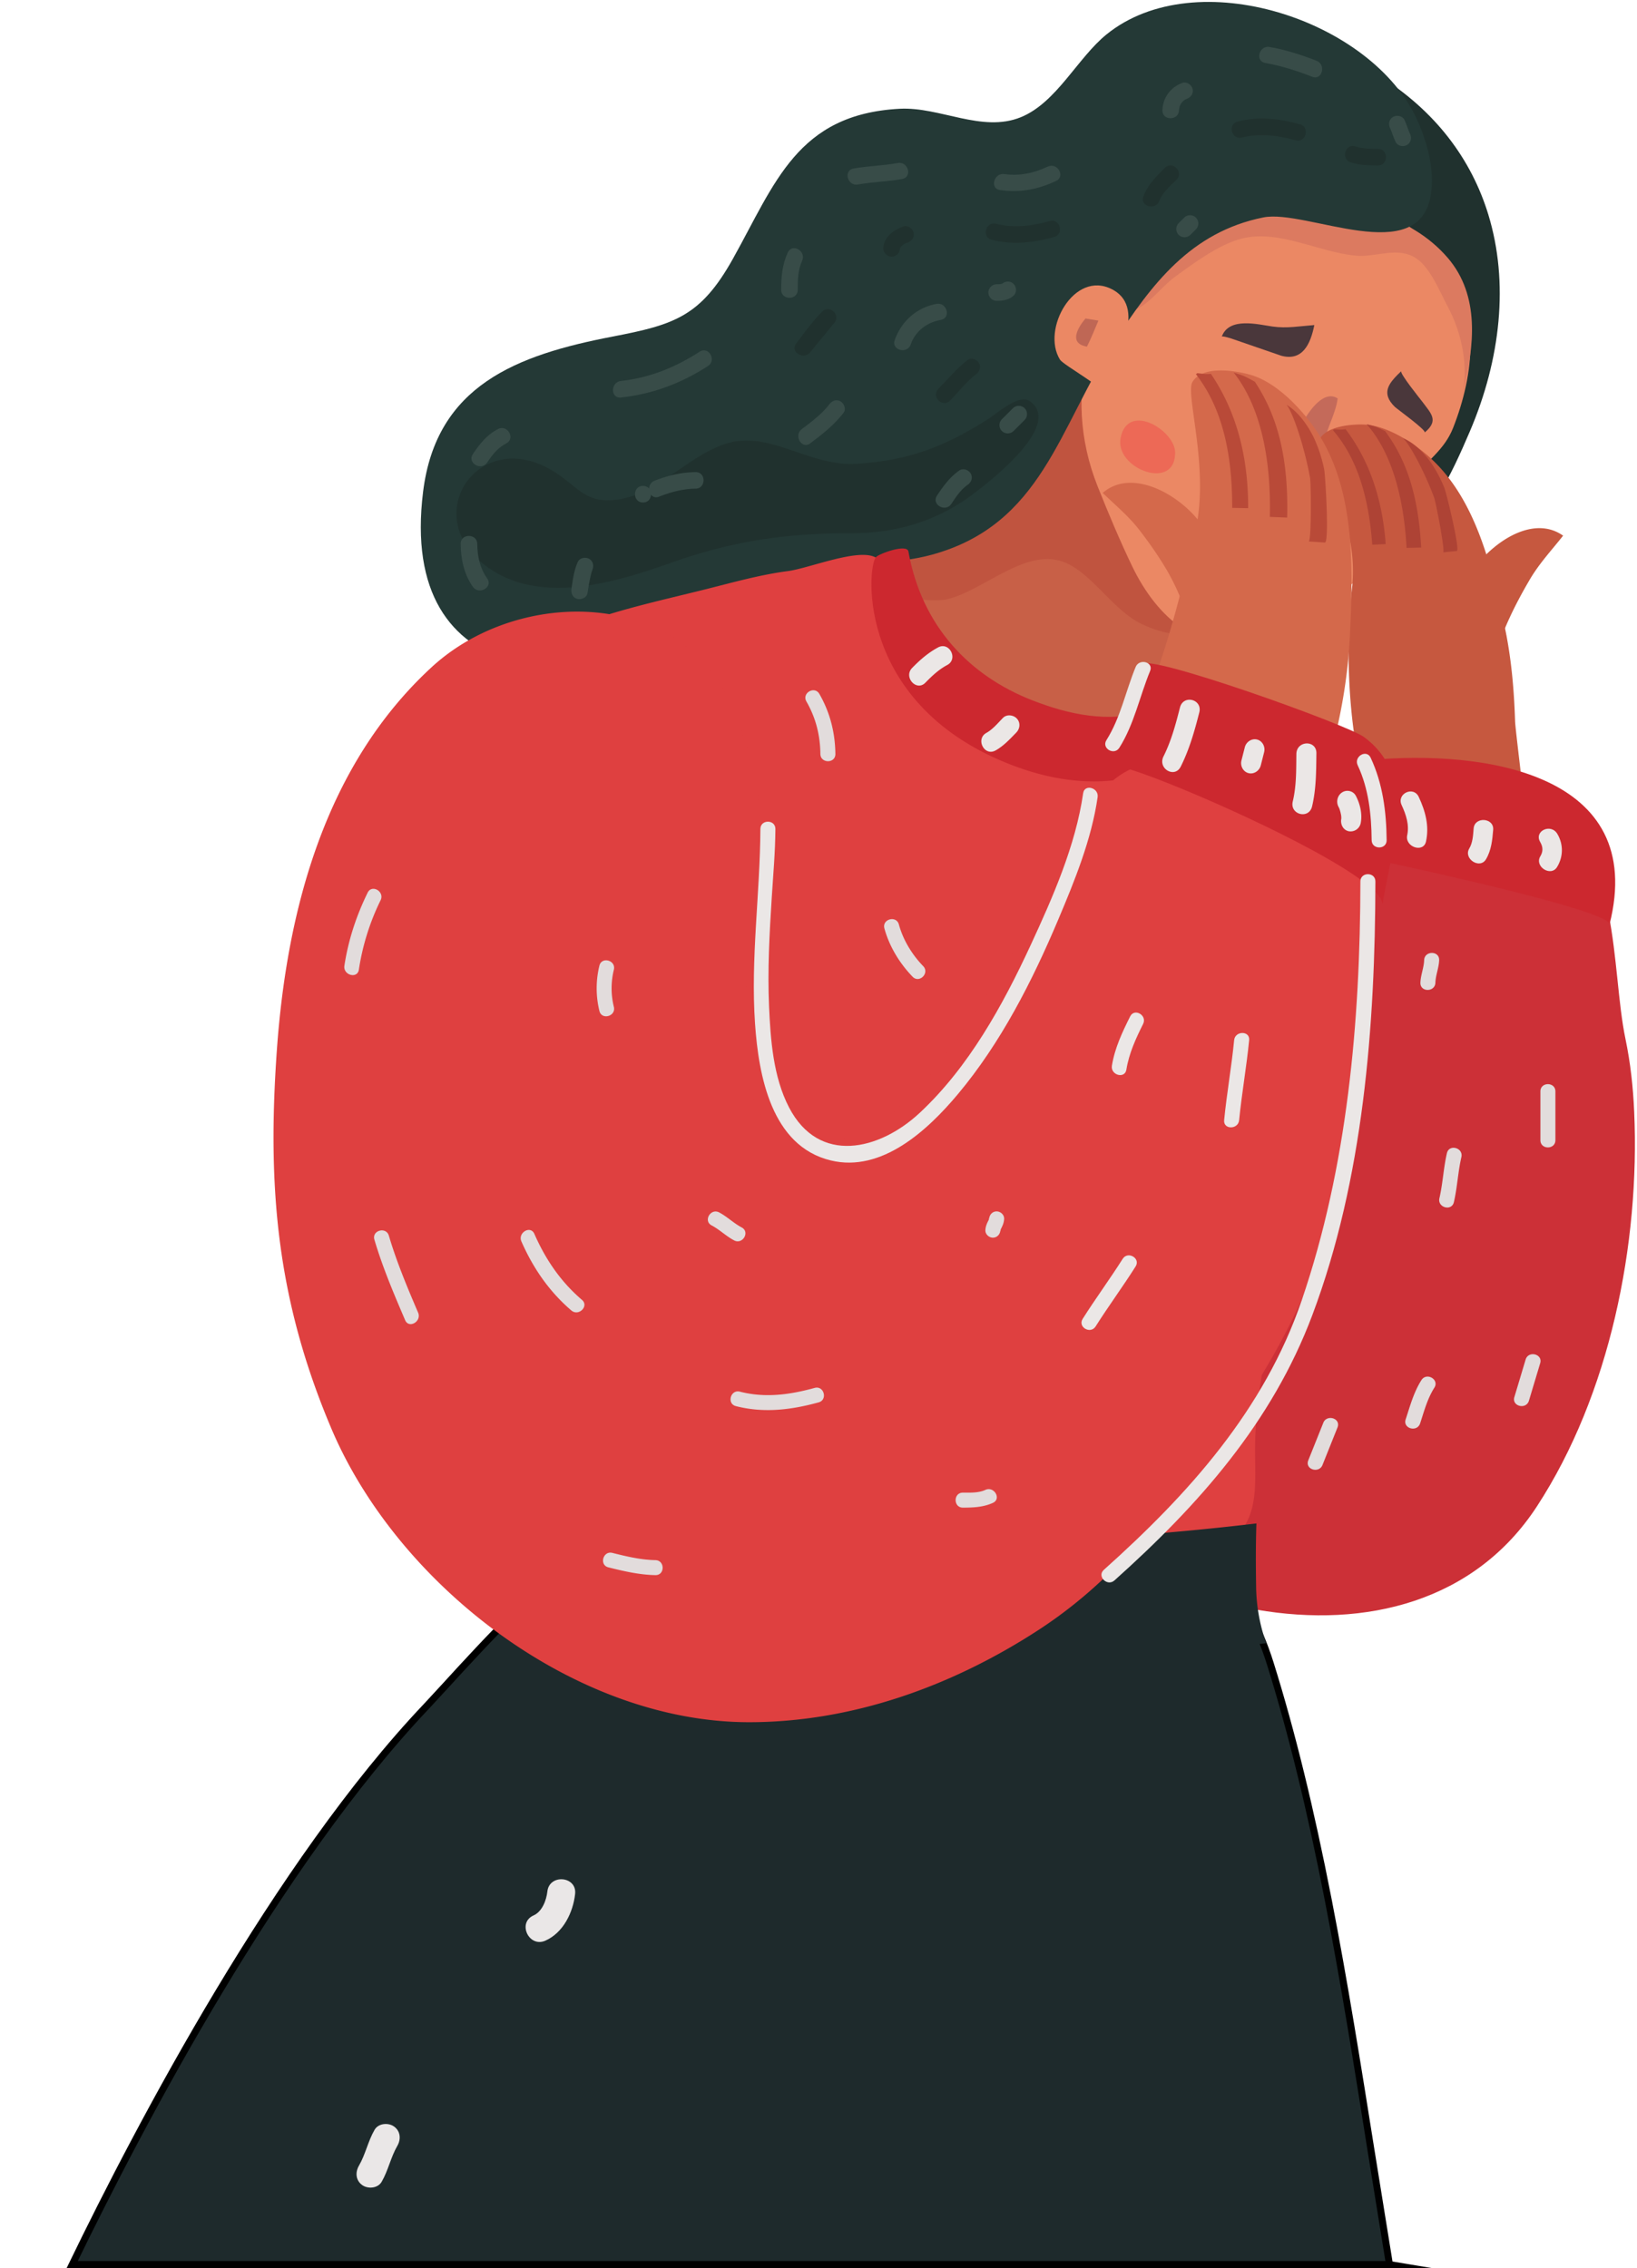 <svg xmlns="http://www.w3.org/2000/svg" width="236" height="327">
    <path fill="#1e2a2c"
          d="M200.317 326.5H10.41c9.85-20.34 29.588-57.845 51.1-80.518l2.594-2.81c5.596-6.12 16.012-17.51 20.407-18.715 1.165-.319 2.453-.48 3.83-.48 5.408 0 11.655 2.434 17.696 4.787 4.85 1.89 9.43 3.675 13.45 4.2 1.32.173 2.71.261 4.129.261 7.044 0 14.104-2.049 21.94-4.524l1.062-.336c6.8-2.153 13.224-4.187 18.906-4.187 4.135 0 7.49 1.093 10.258 3.343 3.153 2.564 5.562 6.61 7.362 12.373 3.063 9.8 5.796 20.954 8.357 34.1 2.287 11.737 4.236 23.987 6.121 35.834l.001.008 2.692 16.663z"/>
    <path fill="none" stroke="#000" stroke-miterlimit="20"
          d="M200.317 326.5h0H10.41c9.85-20.34 29.588-57.845 51.1-80.518l2.594-2.81c5.596-6.12 16.012-17.51 20.407-18.715 1.165-.319 2.453-.48 3.83-.48 5.408 0 11.655 2.434 17.696 4.787 4.85 1.89 9.43 3.675 13.45 4.2 1.32.173 2.71.261 4.129.261 7.044 0 14.104-2.049 21.94-4.524l1.062-.336c6.8-2.153 13.224-4.187 18.906-4.187 4.135 0 7.49 1.093 10.258 3.343 3.153 2.564 5.562 6.61 7.362 12.373 3.063 9.8 5.796 20.954 8.357 34.1 2.287 11.737 4.236 23.987 6.121 35.834l.001.008 2.692 16.663h0 0 0 0 0 0z"/>
    <path d="M56.804 306.6c-.828-.59-2.252-.473-2.801.473-.954 1.646-1.31 3.544-2.256 5.174-.549.947-.48 2.123.472 2.8.829.593 2.253.476 2.801-.47.955-1.648 1.31-3.543 2.256-5.175.55-.947.48-2.124-.472-2.802zm22.108-33.886c-.138 1.234-.734 2.897-2 3.458-2.368 1.049-.661 4.686 1.709 3.635 2.576-1.14 3.993-4.052 4.29-6.734.287-2.576-3.714-2.93-4-.36z"
          fill="#eae7e7"/>
    <path fill="#c86047"
          d="M193.953 78.47c-6.105-1.621-10.844-6.905-14.073-12.152-3.848-6.257-3.927-12.9-6.766-19.317 2.162 4.883-21.823 20.592-25.293 23.03-6.094 4.284-13.109 8.605-20.27 10.844-4.977 1.556-9.718.56-14.783 1.837-9.815 2.476-11.204 11.1-10.068 19.835.87 6.698 3.127 13.245 5.538 19.53 5.502 14.346 18.23 28.68 35.107 25.427 14.892-2.87 17.908-12.016 20.297-22.46 1.76-7.686 3.178-16.072 8.744-23.187 6.68-8.543 13.462-16.116 21.567-23.388z"/>
    <path fill="#c0543f"
          d="M163.244 78.461c-4.51-6.793-5.144-15.919-7.134-24.147l-.476.515c-5.122 5.375-5.847 13.008-12.665 17.43-3.116 2.019-6.465 3.684-9.871 5.154-1.585.683-7.765 1.872-8.43 3.706-1.703 4.7 9.225 5.89 11.822 5.295 5.367-1.229 11.629-7.788 17.268-5.218 3.623 1.652 6.406 6.194 10.055 8.361 1.679.997 7.473 3.343 8.188.428.45-1.831-7.376-9.443-8.757-11.524z"/>
    <path fill="#20312e"
          d="M214.58 30.984c-2.422-7.955-7.6-15.02-15.951-20.175-10.454-6.454-12.248 1.012-14.715 9.663-1.749 6.135-3.573 13.926-9.308 17.62-3.376 2.177-7.488 1.68-10.956 3.381-13.51 6.629.817 21.54 4.985 29.151 3.32 6.061 4.872 10.5 12.086 12.148 6.445 1.473 14.065.217 19.573-3.52 5.76-3.908 8.984-10.921 11.593-17.016 4.498-10.509 5.647-21.543 2.692-31.251z"/>
    <path fill="#eb8864"
          d="M208.29 37.657c-1.52-2.06-3.532-3.965-6.121-5.654-25.714-16.728-54.752 10.96-43.928 38.12 1.526 3.824 3.221 7.876 5.015 11.594 3.455 7.15 9.92 13.467 18.401 9.742 7.31-3.212 15.78-6.943 19.152-14.702 1.039-2.391 1.278-5.529 3-7.823 1.901-2.532 4.412-4.027 5.677-7.235 3.064-7.765 4.029-16.948-1.197-24.042z"/>
    <path d="M183.446 47.079c-2.064-.293-6.27-1.42-7.308 1.46.03-.092.522.013 1.267.233l7.323 2.522c3.036.81 4.203-1.655 4.754-4.427-2.102.156-3.934.509-6.036.212zM205.034 57.9c-.256-.34-3.306-4.113-3.017-4.384-1.412 1.32-2.358 2.44-1.898 3.751.152.44.466.902.976 1.4.295.29 4.635 3.41 4.29 3.702 2.086-1.744.952-2.712-.351-4.47z"
          fill="#4a373b"/>
    <path fill="#c46a5a"
          d="M191.042 66.165c-.174-.758-.311-1.537-.178-2.266.415-2.21 1.702-4.247 1.98-6.45-3.211-2.135-7.298 7.241-7.141 9.448.208 2.922 4.722 6.524 5.717 1.98.166-.739-.143-1.704-.378-2.712z"/>
    <path fill="#f2d8cd" d="M180.19 58.195l.118.096a3.098 3.098 0 0 1-.245-.238z"/>
    <path fill="#ed6956"
          d="M169.403 65.572c.434-3.266-6.792-7.85-7.85-2.427-.846 4.321 7.47 7.585 7.844 2.532-.074.381-.025.073.006-.105z"/>
    <path fill="#775c61" d="M159.968 30.429l-.127.041"/>
    <path fill="#dc7a60"
          d="M208.727 37.19c-5.34-6.236-14.366-8.387-22.243-7.402-6.062.756-12.172 2.826-17.262 6.24-3.172 2.126-6.074 4.708-6.15 8.84 2.437-.686 4.24-3.424 6.242-4.895 2.669-1.963 6.444-4.747 9.668-5.566 5.418-1.377 11.11 1.98 16.526 2.458 2.911.258 6.06-1.41 8.726.426 2.016 1.388 3.365 4.84 4.516 6.983 1.993 3.711 3.07 8.775 1.972 12.937l.209-.809c1.62-6.447 2.457-13.77-2.204-19.213z"/>
    <path fill="#243936"
          d="M204.307 17.284c-6.518-14.422-31.871-22.78-44.78-12.326-4.181 3.386-7.204 9.844-12.363 11.943-5.589 2.273-11.666-1.526-17.454-1.22-14.778.78-17.949 10.716-24.062 21.653-4.632 8.286-8.42 9.48-17.297 11.186-13.873 2.664-25.447 7.036-27.353 22.365-3.634 29.222 23.206 29.475 43.56 19.964 4.45-2.078 8.48-5.878 12.877-7.712 5.073-2.116 11.425-1.664 16.875-3.15 15.936-4.349 18.284-18.32 26.269-30.619 5.44-8.379 11.062-15.91 21.551-18.02 6.178-1.243 22.64 7.5 24.17-3.447.462-3.286-.362-7.008-1.993-10.617z"/>
    <path fill="#eb8864"
          d="M160.305 41.705c-5.452-2.813-10.21 5.789-7.495 10.142.128.206.63.583 1.293 1.037 1.857 1.275 4.987 3.172 4.8 3.67 1.377-3.658 6.879-12.027 1.402-14.85z"/>
    <path fill="#bf6755" d="M156.486 45.922c-1.086 1.297-2.489 3.597.216 4.055.612-1.209 1.117-2.502 1.653-3.755z"/>
    <path fill="#20312e"
          d="M148.565 57.92a3.373 3.373 0 0 0-.18-.126c-1.53-1.004-4.733 1.874-5.894 2.61-6.301 3.993-11.524 6.037-19.128 6.47-6.74.382-12.483-4.889-18.69-2.906-5.497 1.755-9.618 7.1-15.395 8.023-4.907.784-5.879-1.838-9.57-4.09-10.632-6.487-19.43 6.349-9.688 13.676 7.688 5.781 18.636 2.433 26.786-.455 8.934-3.165 16.738-4.258 25.902-4.236 6.386.014 12.377-1.74 17.471-5.57 2.503-1.88 12.976-9.948 8.386-13.395z"/>
    <path fill="#cc3037"
          d="M231.885 131.66c-1.55-7.874-4.789-14.844-13.61-16.201-6.276-.966-16.346-2.092-21.157 2.98-8.556 9.022-5.302 24.67-11.7 35.184-2.336 3.842-4.875 7.576-8.364 10.472-2.808 2.332-6.604 3.666-9.108 6.338-15.633 16.677-13.017 57.117 13.181 61.647 15.774 2.727 31.477-1.14 40.444-14.887 10.51-16.114 14.872-37.814 14.022-56.915-.158-3.564-.53-7.002-1.261-10.51-1.05-5.035-1.217-11.856-2.447-18.107z"/>
    <path fill="#df4040"
          d="M188.282 115.035a45.367 45.367 0 0 0-.02-.38c-1.227-22.58-25.226-4.212-39.874-9.036-7.672-2.527-13.082-8.639-17.147-15.335-1.325-2.182-2.855-8.668-4.984-9.895-2.468-1.425-9.606 1.553-12.677 1.953-4.046.527-8.09 1.68-12.043 2.667-6.153 1.537-12.613 2.917-18.546 5.207-4.219 1.63-9.643 4.028-11.276 8.554-1.702 4.717.89 11.673 1.561 16.446 2.665 18.944 1.605 37.844 4.128 56.68 1.54 11.49.765 27.542 7.313 37.73 11.07 17.221 32.48 17.205 51.07 15.6 6.961-.602 13.974-.085 20.95-.105 5.71-.017 12.249.716 17.703-1.354 7.762-2.946 6.382-9.336 6.511-15.742.203-10.15 3.46-20.691 4.758-30.797 2.604-20.26 3.655-41.746 2.573-62.193z"/>
    <path fill="#1e2a2c"
          d="M181.133 219.649a394.706 394.706 0 0 1-26.491 2.255c-9.887.501-19.761 1.448-29.673 1.302-3.185-.05-27.88-1.232-28.347-5.17 1.381 11.624 6.53 19.334 18.815 21.382 15.23 2.544 31.003-.253 46.287-.906 6.821-.294 13.828-.8 20.823-1.587a25.317 25.317 0 0 1-1.456-8.03c-.05-3.087-.064-6.171.042-9.246z"/>
    <path fill="#4c7595" d="M191.045 185.046v-.004l-.002.004z"/>
    <path fill="#76c094"
          d="M110.272 195.671c-.908-.484-2.05-.234-2.583.679-.505.862-.23 2.097.676 2.583.085.042.168.088.247.14h.002l.046.047.19.197.008.008.03.046c.27.39.477.822.688 1.244.461.92 1.74 1.173 2.583.677.93-.544 1.137-1.663.678-2.583-.605-1.209-1.334-2.38-2.565-3.038z"/>
    <path fill="#cc282f"
          d="M175.458 98.563c-1.684-.535-4.276 1.851-5.744 2.48-1.4.601-2.827 1.152-4.287 1.559-5.747 1.598-11.218.468-16.59-1.624-9.013-3.51-15.944-10.647-17.873-21.466-.207-1.17-4.323.354-4.695.828-1.33 1.7-2.745 21.553 19.871 30.07 19.18 7.224 30.237-4.897 31.2-8.643-.482-1.708-1.435-2.609-1.882-3.204z"/>
    <path d="M135.245 93.343c-1.437.769-2.62 1.806-3.75 2.966-1.28 1.317.629 3.443 1.914 2.123.962-.986 1.926-1.896 3.149-2.55 1.626-.87.314-3.41-1.313-2.54zm11.361 10.272c-.497-.55-1.476-.662-2.019-.104-.724.743-1.48 1.656-2.377 2.153-1.612.89-.304 3.431 1.312 2.538 1.155-.64 2.068-1.633 2.98-2.569.542-.558.65-1.412.104-2.018zm25.044-9.798c-.845-.06-1.552.75-1.552 1.55 0 .713.457 1.235 1.07 1.448a2.849 2.849 0 0 1 .19.33l.01.037c.029.078.049.16.068.241.058.817.698 1.49 1.543 1.49.825 0 1.58-.706 1.551-1.551-.054-1.607-1.16-3.424-2.88-3.545z"
          fill="#ebe7e6"/>
    <path d="M172.564 77.173c-.324.26.505 2.103.575 2.064a.508.508 0 0 0 .164-.152c.293-.419-.206-2.34-.739-1.912zm14.109 6.677a.406.406 0 0 0-.17-.078c-.421-.086-1.735.933-1.229 1.2.308.167 1.454-1.084 1.4-1.123z"
          fill="#b15b57"/>
    <path fill="#ed5850"
          d="M183.445 76.717c-.316-.046-.625.004-.867.21-1.178-1.75-2.543-2.217-4.593-1.358-1.027.43-2.304 1.576-2.636 2.666.782.044 1.443-.35 2.195-.463 1.004-.151 2.156-.025 3.152.158 1.192.219 2.48.907 3.104 1.992.496.87.596 2.237.76 3.218-.042-.256.601-.968.703-1.263.166-.484.202-1.027.205-1.536.004-.932-.12-2.098-.72-2.866a2.208 2.208 0 0 0-1.303-.758z"/>
    <path fill="#d6403e"
          d="M182.095 77.985a7.737 7.737 0 0 0-2.96-.755c-.93-.044-3.594.075-3.892 1.215.03-.112 3.032 1.12 3.241 1.172 1.676.412 3.17 1.196 4.6 2.184.56.383 1.022 1.005 1.603 1.285.732-1.995-.895-4.264-2.592-5.1z"/>
    <path fill="#df4040"
          d="M90.907 89.232c-9.601-2.74-21.113 0-28.66 6.945-15.399 14.168-20.908 35.067-22.337 55.29-1.4 19.8.01 35.934 7.842 54.458 9.536 22.556 35.094 42.397 60.262 42.384 14.858-.006 29.214-5.199 41.603-13.233 12.374-8.024 19.864-18.903 28.277-30.733a104.025 104.025 0 0 0 12.327-23.052c4.337-11.335 5.423-21.577 5.78-33.32.24-7.796 4.088-19.215-.89-26.231-4.718-6.655-17.583-10.285-25.231-11.626-12.597-2.21-16.03 13.622-21.004 22.16-4.857 8.336-9.72 16.918-16.068 24.232-6.372 7.342-20.529 14.28-24.468 1.055-2.517-8.452-.447-18.658.976-27.05 1.513-8.924-.02-19.961-3.546-28.244-2.978-6.997-8.501-11.219-14.863-13.035z"/>
    <path fill="#c6583f"
          d="M216.845 89.983c-1.8-8.198-4.038-17.765-10.396-23.734-2.402-2.254-6.414-4.913-9.8-5.036a12.86 12.86 0 0 0-1.095.003c-2.107.09-5.039.666-5.514 2.644-.39 1.633 1.398 4.337 1.973 5.774 2.018 5.039 3.517 9.765 2.893 15.242-.738 6.486-.62 14.05.252 20.51.26 1.927.352 3.787.367 5.709 5.247.347 10.181 1.48 15.474 1.999 3.013.296 5.855.72 8.6 1.438.038.01-1.142-9.537-1.174-10.524-.152-4.726-.564-9.397-1.58-14.025z"/>
    <path d="M193.981 61.879c-.696.107-.96.042-1.652.014l-.162.142c3.281 3.78 5.134 9.178 5.666 16.498l1.937-.083c-.522-7.176-2.71-12.533-5.789-16.571zm5.692.265c-1.383-.664-1.383-.664-2.65-.986 3.369 3.808 5.342 10.026 5.754 17.837l2.106-.044c-.4-7.546-2.134-12.684-5.21-16.807zm8.563 8.226a18.855 18.855 0 0 0-1.85-3.53c-.931-1.36-2.497-3.036-4.154-3.67.734.483 2.95 4.37 4.516 8.555.245.643 1.647 7.877 1.294 7.913l1.97-.196c.54-.053-1.476-8.318-1.776-9.072z"
          fill="#ae4335"/>
    <path fill="#c6583f"
          d="M210.433 85.82c1.581-5.226 9.482-12.425 14.916-8.588-1.636 2.076-3.412 3.968-4.78 6.285-1.134 1.927-2.194 3.903-3.116 5.947a35.683 35.683 0 0 0-2.11 6.01l-4.38-.539c-.908-3.065-1.428-6.146-.53-9.115z"/>
    <path fill="#d4694b"
          d="M172.382 76.315c-1.544 6.954-3.269 13.915-5.633 20.652l25.42 10.483c1.338-5.204 2.188-10.473 2.438-15.756.456-9.61.832-20.863-4.628-29.287-2.062-3.18-5.845-7.268-9.692-8.361a15.91 15.91 0 0 0-1.257-.305c-2.446-.497-5.986-.685-7.14 1.376-.994 1.783 2.464 12.328.492 21.198z"/>
    <path d="M174.572 53.903c-.834.074-1.142-.02-1.959-.1l-.202.149c3.546 4.558 5.256 10.862 5.229 19.27l2.302.044c.026-8.241-2.085-14.524-5.37-19.363zm6.331 1.13c-1.579-.858-1.579-.858-3.049-1.317 3.647 4.597 5.426 11.847 5.213 20.807l2.498.101c.206-8.656-1.389-14.655-4.662-19.59zm9.99 12.6a20.72 20.72 0 0 0-1.397-4.344c-.793-1.715-2.258-3.911-4.055-4.947.752.688 2.498 5.506 3.422 10.534.148.774.219 9.215-.202 9.187l2.343.16c.644.044.077-9.68-.11-10.59z"
          fill="#b94a38"/>
    <path fill="#d4694b"
          d="M174.196 77.308c-2.048-4.675-10.375-10.444-15.22-6.24 1.783 1.741 3.683 3.292 5.233 5.286 1.286 1.661 2.504 3.373 3.598 5.166a32.117 32.117 0 0 1 2.635 5.343l4.163-1.016c.564-2.957.755-5.882-.41-8.539z"/>
    <path fill="#cc282f"
          d="M196.94 109.63c-.288 1.1-2.194 13.611-1.425 13.763 2.954.588 37.053 7.814 36.518 9.92 5.556-21.917-18.24-25.227-34.551-23.735l-.543.053z"/>
    <path d="M202.067 116.074c.65 1.4 1.123 2.862.804 4.35-.363 1.695 2.347 2.609 2.713.898.477-2.228-.063-4.303-1.045-6.415-.765-1.65-3.231-.469-2.472 1.167zm10.382 3.368c-.08.986-.124 2.036-.631 2.894-.881 1.486 1.53 3.044 2.413 1.552.764-1.29.914-2.756 1.034-4.245.144-1.75-2.673-1.945-2.816-.2zm9.591 1.954c.45.758.407 1.43.026 2.057-.9 1.477 1.511 3.033 2.413 1.553.878-1.44.954-3.227.035-4.777-.932-1.57-3.404-.403-2.473 1.167z"
          fill="#ebe7e6"/>
    <path fill="#cc282f"
          d="M164.74 95.825c-.687 5.058-1.566 9.614-3.605 14.66 1.24.153 4.776 1.407 9.225 3.237 11.618 4.784 29.466 13.499 28.932 16.801 1.476-9.113 5.04-18.546-2.635-24.247-2.493-1.852-31.675-12.233-31.917-10.451z"/>
    <path d="M170.112 102.007c-.618 2.424-1.254 4.812-2.375 7.053-.876 1.749 1.611 3.218 2.487 1.467 1.243-2.482 1.99-5.125 2.674-7.812.484-1.902-2.302-2.61-2.786-.708zm9.346 5.739l-.483 1.897c-.203.804.26 1.636 1.02 1.83s1.563-.318 1.769-1.122l.48-1.897c.205-.804-.258-1.635-1.018-1.828s-1.564.317-1.768 1.12zm7.435.963c-.03 2.309.018 4.579-.521 6.85-.454 1.908 2.33 2.62 2.785.709.603-2.539.588-5.08.624-7.662.025-1.954-2.86-1.856-2.888.103zm6.074 7.618l.115.23a5.92 5.92 0 0 1 .27 1.051l.01.107a3.39 3.39 0 0 1 .01.315c-.16.806.242 1.613 1.022 1.81a1.49 1.49 0 0 0 1.766-1.12c.28-1.327-.088-2.83-.693-3.978-.377-.716-1.302-.926-1.97-.5-.694.438-.908 1.37-.53 2.085z"
          fill="#ebe7e6"/>
    <path d="M70.235 83.398c-1.06-1.496-1.407-3.163-1.43-4.973-.02-1.54-2.41-1.542-2.39 0 .028 2.198.468 4.36 1.756 6.179.884 1.247 2.957.055 2.064-1.206zm1.552-21.538c-1.59.828-2.64 2.152-3.616 3.615-.858 1.286 1.213 2.481 2.064 1.205.755-1.131 1.527-2.116 2.757-2.757 1.368-.712.16-2.775-1.205-2.064zm29.076-11.153c-3.472 2.25-7.215 3.77-11.346 4.218-1.516.165-1.532 2.556 0 2.39 4.567-.496 8.702-2.049 12.551-4.544 1.289-.835.092-2.905-1.205-2.064zm12.715-14.308c-.806 1.734-.958 3.492-.96 5.383-.001 1.54 2.39 1.54 2.39 0 0-1.432.018-2.854.633-4.177.646-1.388-1.414-2.603-2.063-1.206zm15.85-12.897c-2.11.39-4.264.406-6.373.796-1.515.28-.871 2.583.635 2.305 2.108-.39 4.263-.406 6.373-.797 1.514-.28.87-2.583-.635-2.304zm21.621.518c-1.974.94-4.068 1.386-6.25 1.075-1.505-.215-2.155 2.088-.634 2.305 2.87.41 5.478-.071 8.09-1.315 1.39-.663.177-2.724-1.206-2.064zm20.874-11.234c-.162-.589-.859-1.06-1.47-.834-1.696.622-2.816 2.12-2.87 3.94-.043 1.542 2.346 1.537 2.39 0 .02-.67.433-1.386 1.114-1.636.613-.224 1.02-.802.836-1.47zm17.885-4.021c-2.2-.867-4.441-1.576-6.77-1.992-1.508-.269-2.151 2.034-.636 2.305 2.33.415 4.571 1.125 6.771 1.991 1.436.566 2.052-1.746.635-2.304zm13.46 10.507c-.252-.52-.48-1.34-.796-1.992-.286-.586-1.106-.738-1.635-.429-.594.348-.714 1.05-.43 1.635.253.519.481 1.339.798 1.992.284.585 1.105.738 1.634.428.594-.347.714-1.049.429-1.634z"
          fill="#384c48"/>
    <path d="M118.544 44.92c-1.395 1.42-2.578 3.033-3.772 4.623-.925 1.234 1.152 2.423 2.065 1.206l3.397-4.14c1.08-1.1-.609-2.79-1.69-1.69zm13.151-11.422c-.164-.596-.855-1.05-1.47-.835-1.418.495-2.812 1.511-2.87 3.144-.023.651.562 1.195 1.195 1.195.665 0 1.166-.539 1.194-1.185l.023-.07.05-.085c.02-.02.104-.133.126-.155.01-.011.13-.114.152-.139a4.16 4.16 0 0 1 .235-.154c.264-.161.278-.159.53-.246.614-.215 1.016-.81.835-1.47zm19.639-1.632c-2.578.71-5.102 1.07-7.73.399-1.493-.382-2.126 1.923-.635 2.304 3.037.776 6.012.424 9-.398 1.484-.409.853-2.714-.635-2.305zm16.6-7.659c-1.221 1.222-2.486 2.462-3.096 4.113-.535 1.448 1.775 2.068 2.305.635.448-1.21 1.593-2.17 2.48-3.058 1.091-1.09-.598-2.78-1.69-1.69zm19.485-6.282c-2.988-.821-5.963-1.174-9-.398-1.493.381-.86 2.686.635 2.305 2.627-.672 5.15-.311 7.729.399 1.488.409 2.119-1.897.636-2.306zm11.233 3.543c-1.116 0-2.193-.022-3.267-.356-1.477-.458-2.103 1.85-.636 2.304 1.27.394 2.584.44 3.903.441 1.54.002 1.54-2.388 0-2.39z"
          fill="#20312e"/>
    <path d="M84.942 80.58c-.521-.305-1.362-.163-1.635.428-.554 1.198-.73 2.575-.918 3.87-.092.645.15 1.282.835 1.47.568.156 1.377-.188 1.47-.834l.22-1.336.23-1.123.15-.584c.015-.054.198-.52.077-.257.272-.59.172-1.282-.43-1.634zm15.328-12.51c-2.06.027-3.98.487-5.893 1.237-.538.21-.781.673-.8 1.137-.193-.23-.484-.384-.874-.384-1.541 0-1.541 2.39 0 2.39.738 0 1.118-.547 1.15-1.119.249.316.651.48 1.16.28 1.716-.672 3.405-1.127 5.258-1.152 1.54-.02 1.542-2.41 0-2.39zm20.917-10.194c-.616-.36-1.238-.085-1.635.429-1.086 1.408-2.542 2.496-3.952 3.554-1.217.913-.028 2.99 1.206 2.064 1.765-1.325 3.453-2.654 4.81-4.412.399-.517.08-1.337-.43-1.635zm13.817-14.061c-2.86.538-5.04 2.497-6.013 5.216-.52 1.455 1.789 2.076 2.304.636.704-1.965 2.33-3.169 4.344-3.547 1.514-.284.87-2.588-.635-2.305zm11.119-2.879c-.454-.455-1.14-.436-1.621-.051l-.019.012-.01.006c-.069.022-.138.04-.209.054-.004-.003-.185.02-.237.022a7.002 7.002 0 0 1-.341.006c-.652 0-1.195.543-1.195 1.194a1.21 1.21 0 0 0 1.195 1.196c.886 0 1.76-.13 2.437-.75.482-.438.445-1.244 0-1.689zm26.289-9.559a1.207 1.207 0 0 0-1.69 0l-.797.796a1.21 1.21 0 0 0 0 1.69 1.21 1.21 0 0 0 1.69 0l.797-.796a1.21 1.21 0 0 0 0-1.69z"
          fill="#384c48"/>
    <path fill="#20312e"
          d="M141.133 52.33c-.299-.508-1.118-.826-1.634-.428-1.592 1.224-2.825 2.748-4.226 4.17-1.082 1.098.607 2.788 1.69 1.69 1.243-1.262 2.33-2.71 3.74-3.796.516-.397.79-1.02.43-1.635z"/>
    <path d="M139.938 68.263c-.31-.529-1.099-.801-1.634-.43-1.368.95-2.305 2.248-3.218 3.616-.858 1.286 1.214 2.481 2.064 1.206.67-1.004 1.35-2.058 2.36-2.758.533-.37.777-1.04.428-1.634zm7.779-9.403a1.21 1.21 0 0 0-1.69 0l-1.593 1.593a1.205 1.205 0 0 0 0 1.69 1.21 1.21 0 0 0 1.69 0l1.593-1.593a1.21 1.21 0 0 0 0-1.69z"
          fill="#384c48"/>
    <path d="M156.155 114.364c-1.086 7.554-4.4 15.05-7.575 21.914-4.017 8.676-8.922 17.583-15.982 24.169-5.808 5.416-14.527 7.533-18.848-.784-2.277-4.383-2.668-9.753-2.88-14.593-.226-5.198.056-10.412.386-15.6.21-3.312.512-6.632.529-9.953.006-1.395-2.156-1.394-2.163 0-.048 9.384-1.42 18.666-.773 28.071.516 7.492 2.358 17.654 10.913 19.724 7.377 1.785 13.991-4.38 18.306-9.525 6.225-7.426 10.745-16.324 14.496-25.205 2.366-5.602 4.805-11.582 5.675-17.644.197-1.363-1.886-1.95-2.084-.574zm39.968 12.722c-.034 20.286-1.865 41.098-8.461 60.405-5.397 15.793-16.303 27.902-28.525 38.848-1.042.932.493 2.455 1.529 1.528 12.154-10.883 22.705-22.768 28.52-38.236 7.389-19.656 9.065-41.728 9.1-62.545.001-1.395-2.16-1.394-2.163 0zm-32.4-30.924c-1.446 3.513-2.17 7.309-4.215 10.555-.746 1.183 1.126 2.268 1.867 1.09 2.147-3.407 2.916-7.383 4.434-11.07.532-1.29-1.562-1.846-2.086-.575zm33.875 13.078c-.594-1.262-2.457-.163-1.868 1.092 1.584 3.37 1.981 7.122 2.015 10.807.013 1.394 2.176 1.395 2.162 0-.036-4.089-.557-8.168-2.31-11.9z"
          fill="#ebe7e6"/>
    <path d="M53.003 128.703c-1.644 3.357-2.786 6.83-3.353 10.53-.209 1.364 1.875 1.95 2.086.575a34.376 34.376 0 0 1 3.134-10.014c.61-1.247-1.254-2.344-1.867-1.091zm7.274 60.551c-1.56-3.644-3.092-7.29-4.217-11.096-.394-1.333-2.481-.765-2.085.576 1.178 3.983 2.8 7.797 4.434 11.611.548 1.279 2.41.176 1.868-1.091zm34.207 35.686c-2.12-.04-4.153-.531-6.2-1.042-1.354-.338-1.927 1.747-.575 2.085 2.232.557 4.465 1.076 6.775 1.12 1.396.026 1.392-2.137 0-2.163zm47.571-10.124c-.984.45-2.183.392-3.239.392-1.394.002-1.394 2.164 0 2.164 1.484-.001 2.962-.062 4.33-.689 1.267-.58.167-2.444-1.09-1.867zm-58.159-27.403c-3.07-2.626-5.244-5.83-6.86-9.513-.559-1.274-2.422-.173-1.868 1.092 1.685 3.836 4.004 7.216 7.198 9.95 1.053.901 2.59-.621 1.53-1.53zm33.548 12.697c-3.594.988-7.118 1.476-10.779.54-1.352-.345-1.925 1.74-.574 2.086 4.028 1.03 7.965.549 11.928-.541 1.343-.37.772-2.456-.575-2.085zm-28.945-60.302c.321-1.357-1.764-1.932-2.086-.575a13.692 13.692 0 0 0 0 6.522c.322 1.356 2.407.781 2.086-.576a11.186 11.186 0 0 1 0-5.371zm18.424 37.163c-1.155-.608-2.087-1.553-3.243-2.162-1.233-.65-2.326 1.218-1.091 1.868 1.155.608 2.088 1.553 3.243 2.162 1.233.65 2.326-1.217 1.091-1.868zm37.839-1.228c.033-.59-.515-1.082-1.08-1.082-.613 0-1.05.493-1.081 1.082.017-.328-.097.24.007-.006-.065.154-.146.301-.219.45-.188.388-.306.748-.33 1.177-.03.59.516 1.082 1.082 1.082.614 0 1.05-.493 1.081-1.082-.017.328.096-.24-.007.005l.218-.45c.188-.386.307-.746.33-1.176zm-26.638-75.693c-.693-1.21-2.562-.122-1.867 1.09 1.359 2.37 1.978 4.841 2.015 7.565.019 1.393 2.181 1.395 2.162 0-.042-3.094-.767-5.966-2.31-8.656zm14.969 39.247c-1.612-1.669-2.895-3.766-3.506-6.011-.367-1.344-2.453-.773-2.086.575.709 2.6 2.196 5.032 4.063 6.964.97 1.005 2.498-.526 1.529-1.528zm71.827 59.688c-1.103 1.737-1.636 3.727-2.27 5.664-.435 1.33 1.652 1.895 2.084.575.58-1.765 1.048-3.564 2.053-5.148.75-1.18-1.12-2.265-1.867-1.091zm3.676-32.72c-.496 2.14-.586 4.347-1.08 6.487-.316 1.357 1.769 1.933 2.085.575.496-2.141.584-4.347 1.08-6.488.315-1.357-1.77-1.933-2.085-.574zM219.95 196l-1.622 5.406c-.435 1.33 1.654 1.894 2.085.574l1.622-5.406c.435-1.33-1.654-1.894-2.086-.575zm2.124-38.64v7.03c0 1.394 2.162 1.394 2.162 0v-7.03c0-1.393-2.162-1.393-2.162 0zm-31.318 47.83l-2.163 5.407c-.457 1.321 1.633 1.884 2.086.574l2.162-5.406c.457-1.322-1.633-1.885-2.085-.575zm14.558-66.75c-.038 1.099-.503 2.134-.54 3.243-.049 1.395 2.115 1.39 2.162 0 .037-1.1.503-2.135.54-3.244.047-1.395-2.115-1.391-2.162 0z"
          fill="#e2dcdc"/>
    <path d="M161.851 181.504c-1.854 2.93-3.914 5.721-5.767 8.65-.748 1.183 1.123 2.267 1.867 1.092 1.853-2.93 3.913-5.721 5.767-8.65.748-1.183-1.124-2.267-1.867-1.092zm1.081-34.96c-1.14 2.28-2.222 4.569-2.632 7.105-.22 1.364 1.863 1.95 2.085.575.382-2.36 1.354-4.467 2.413-6.59.623-1.243-1.244-2.338-1.866-1.09zm14.989 3.428c-.376 3.858-1.063 7.676-1.441 11.534-.135 1.388 2.029 1.375 2.162 0 .377-3.858 1.065-7.676 1.442-11.534.136-1.387-2.028-1.374-2.163 0z"
          fill="#ebe7e6"/>
</svg>
